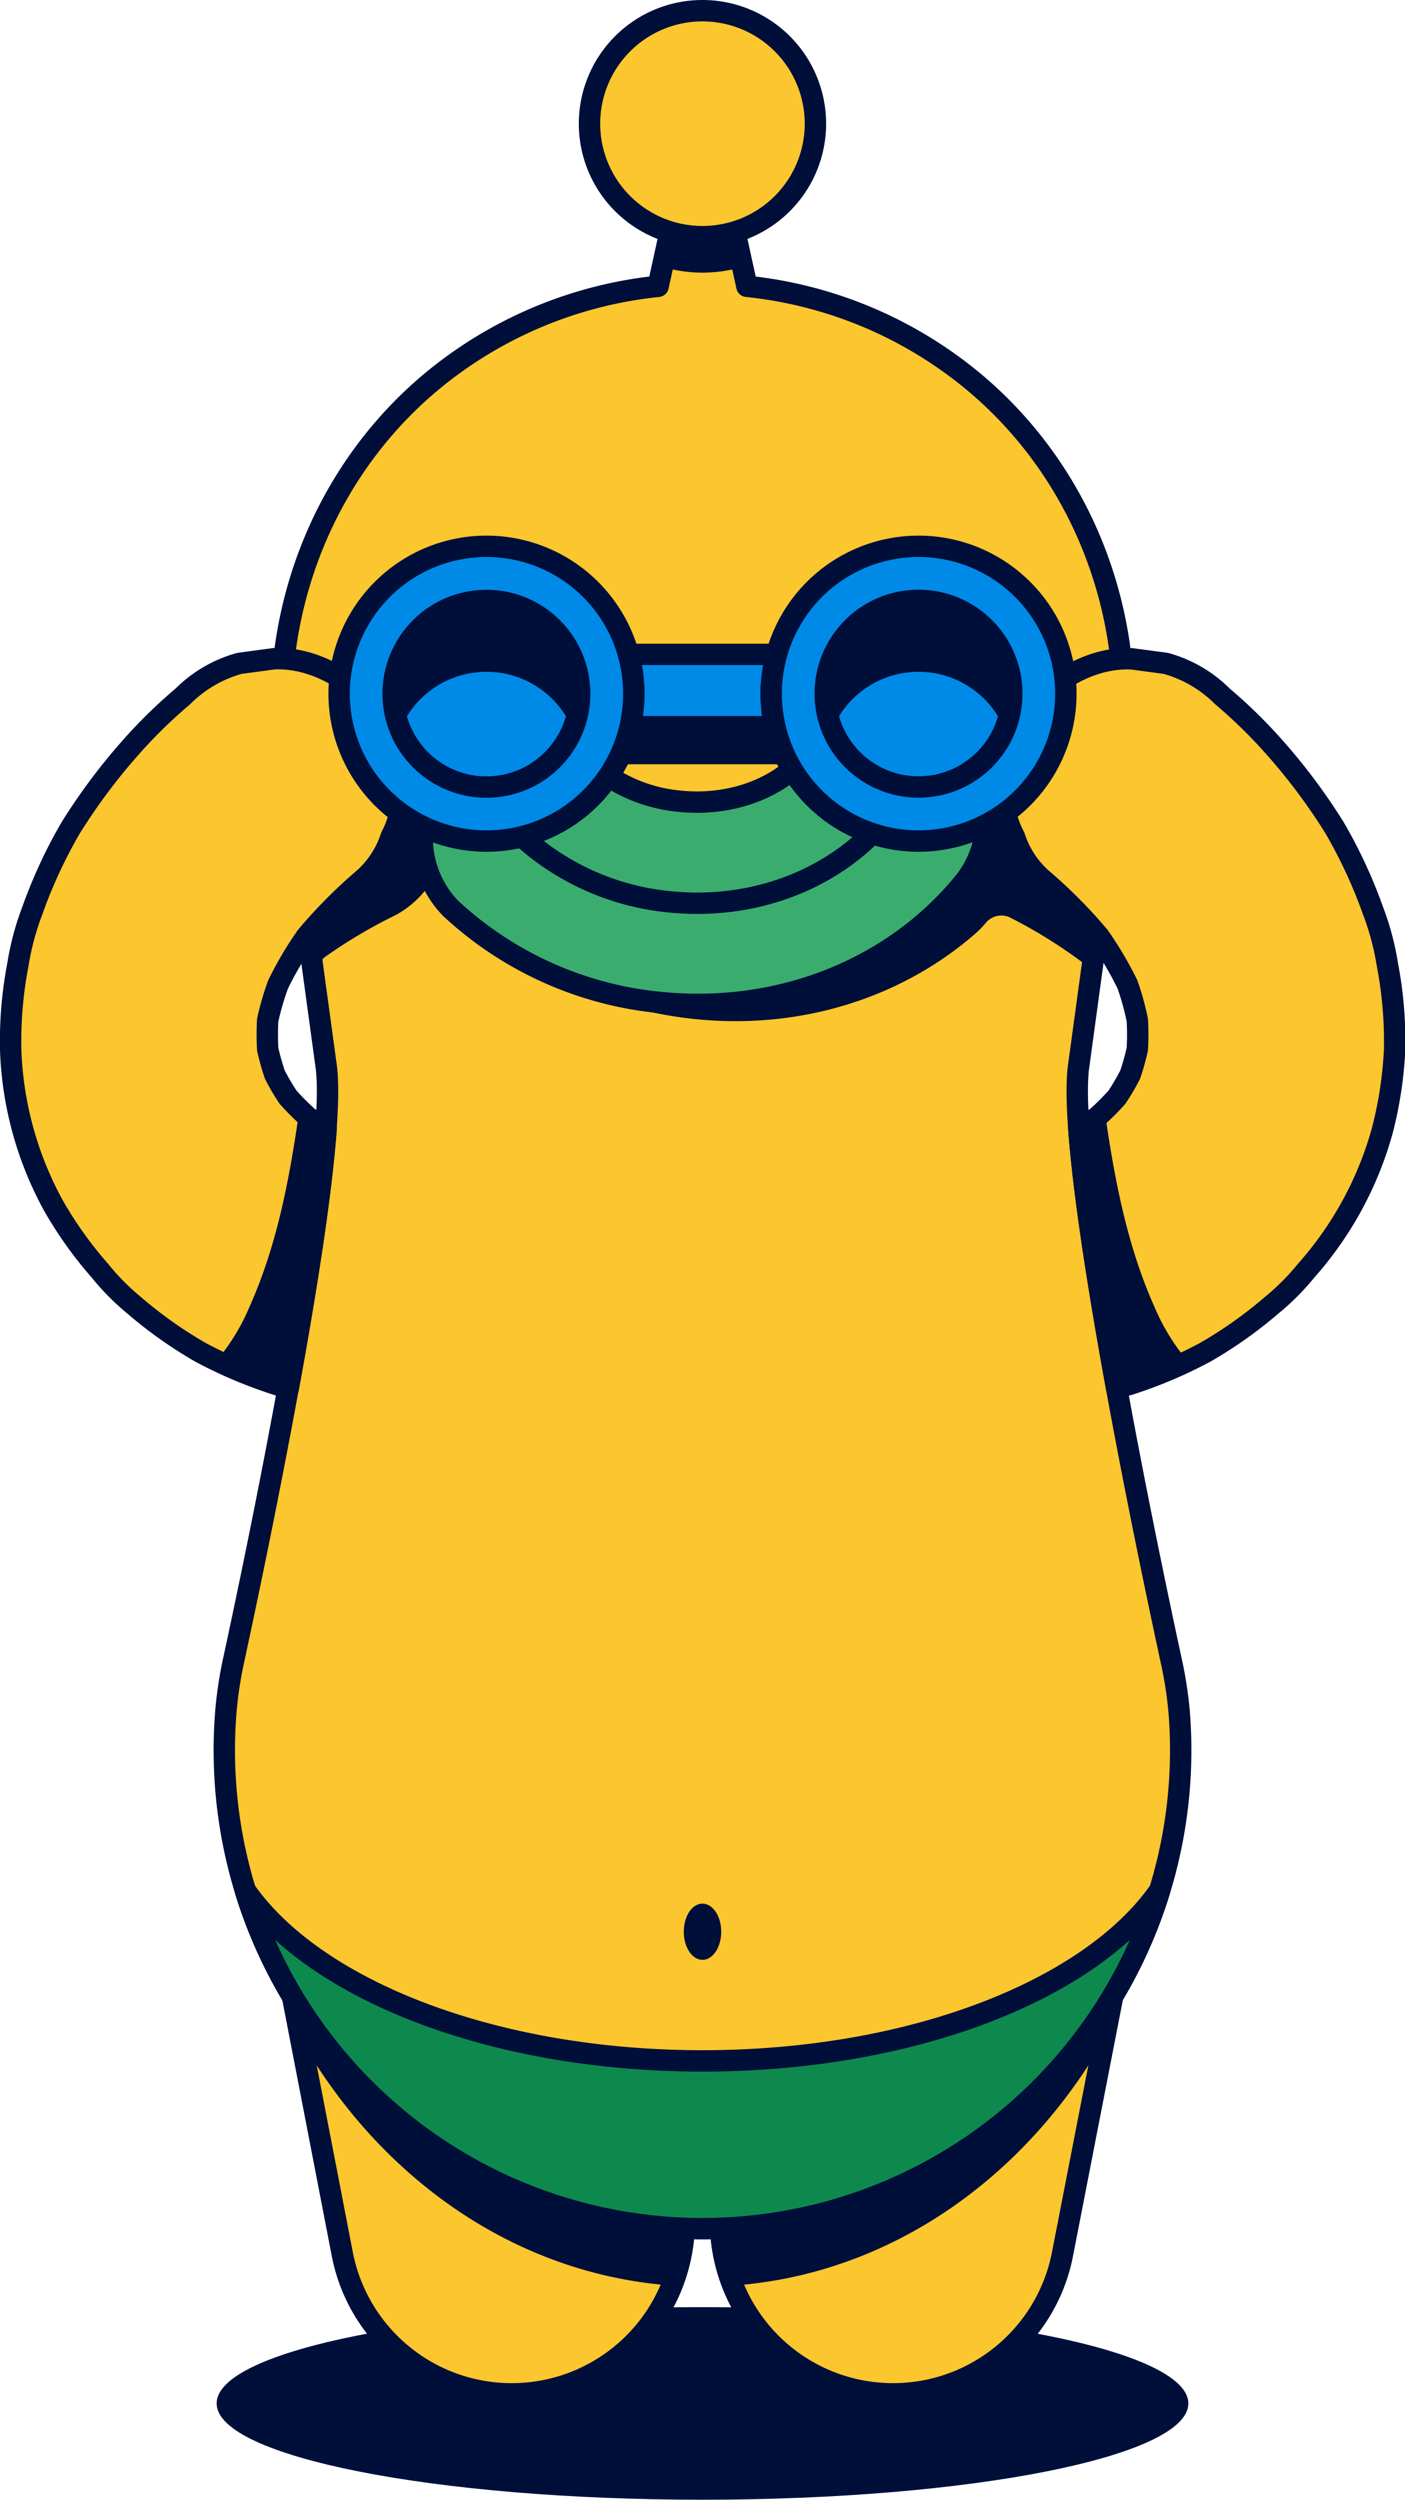 <svg xmlns="http://www.w3.org/2000/svg" viewBox="0 0 197.03 350.44">
  <title>Fichier 6</title>
  <g id="Calque_2" data-name="Calque 2">
    <g id="Calque_1-2" data-name="Calque 1">
      <g>
        <path d="M30.38,336.94c0,7.45,30.5,13.5,68.13,13.5s68.14-6.05,68.14-13.5-30.5-13.5-68.14-13.5-68.13,6-68.13,13.5" style="fill: #000f3a"/>
        <path d="M160.08,259.1,149,316a24.2,24.2,0,1,1-47.52-9.21l11-56.88Z" style="fill: #fcc62e"/>
        <path d="M160.08,259.1,149,316a24.2,24.2,0,1,1-47.52-9.21l11-56.88Z" style="fill: none;stroke: #000f3a;stroke-linecap: round;stroke-linejoin: round;stroke-width: 3px"/>
        <path d="M37,259.1,48,316a24.2,24.2,0,1,0,47.52-9.21l-11-56.88Z" style="fill: #fcc62e"/>
        <path d="M37,259.1,48,316a24.2,24.2,0,1,0,47.52-9.21l-11-56.88Z" style="fill: none;stroke: #000f3a;stroke-linecap: round;stroke-linejoin: round;stroke-width: 3px"/>
        <path d="M154.9,285.81l5.17-26.67c-9.11,9.1-28.73,15.89-52.66,17.26l-5.89,30.36a24.12,24.12,0,0,0,1.32,13.65c22-1.58,40.93-15.11,52.06-34.6" style="fill: #000f3a"/>
        <path d="M42.13,285.8c11.13,19.5,30,33,52.06,34.61a24,24,0,0,0,1.31-13.65L89.61,276.4C65.69,275,46.06,268.24,37,259.13Z" style="fill: #000f3a"/>
        <path d="M165.36,240a56.39,56.39,0,0,0-1.14-7.31c-2.93-13.53-14.61-68.85-13-82.91L157,107.46c3-21.69-5.86-43.56-23.6-56.38a59.19,59.19,0,0,0-28.66-10.94l-3.29-15H95.58l-3.29,15A59.19,59.19,0,0,0,63.63,51.08C45.89,63.9,37.06,85.77,40,107.46l5.78,42.31c1.61,14.06-10.07,69.38-13,82.91A56.39,56.39,0,0,0,31.67,240a67.06,67.06,0,1,0,133.69,0" style="fill: #fcc62e"/>
        <path d="M165.36,240a56.39,56.39,0,0,0-1.14-7.31c-2.93-13.53-14.61-68.85-13-82.91L157,107.46c3-21.69-5.86-43.56-23.6-56.38a59.19,59.19,0,0,0-28.66-10.94l-3.29-15H95.58l-3.29,15A59.19,59.19,0,0,0,63.63,51.08C45.89,63.9,37.06,85.77,40,107.46l5.78,42.31c1.61,14.06-10.07,69.38-13,82.91A56.39,56.39,0,0,0,31.67,240a67.06,67.06,0,1,0,133.69,0Z" style="fill: none;stroke: #000f3a;stroke-linecap: round;stroke-linejoin: round;stroke-width: 3px"/>
        <path d="M98.51,38.22a20.11,20.11,0,0,0,5.63-.81l-2.69-12.29H95.58L92.89,37.41a20.09,20.09,0,0,0,5.62.81" style="fill: #000f3a"/>
        <path d="M114.35,17.34A15.84,15.84,0,1,1,98.51,1.5a15.84,15.84,0,0,1,15.84,15.84" style="fill: #fcc62e"/>
        <path d="M114.35,17.34A15.84,15.84,0,1,1,98.51,1.5,15.84,15.84,0,0,1,114.35,17.34Z" style="fill: none;stroke: #000f3a;stroke-linecap: round;stroke-linejoin: round;stroke-width: 3px"/>
        <path d="M133.14,103.87a14.17,14.17,0,0,0-20,1.94c-3.86,4.71-10.64,7.21-17.67,6.53a21.77,21.77,0,0,1-12.87-5.63A14.18,14.18,0,0,0,63.15,127.3a50.21,50.21,0,0,0,29.64,13.26c16.55,1.6,32.36-4.66,42.29-16.74a14.17,14.17,0,0,0-1.94-19.95" style="fill: #3aad6e"/>
        <path d="M133.14,103.87a14.17,14.17,0,0,0-20,1.94c-3.86,4.71-10.64,7.21-17.67,6.53a21.77,21.77,0,0,1-12.87-5.63A14.18,14.18,0,0,0,63.15,127.3a50.21,50.21,0,0,0,29.64,13.26c16.55,1.6,32.36-4.66,42.29-16.74A14.17,14.17,0,0,0,133.14,103.87Z" style="fill: none;stroke: #000f3a;stroke-linecap: round;stroke-linejoin: round;stroke-width: 3px"/>
        <path d="M124.13,114.81c-6.62,8.06-17.82,12.81-30,11.64A35.91,35.91,0,0,1,72.89,117" style="fill: none;stroke: #000f3a;stroke-linecap: round;stroke-linejoin: round;stroke-width: 3px"/>
        <path d="M40.44,194.58c2.43-13.31,4.62-27,5.3-36.4-.85-.48-1.68-1-2.49-1.51a35.08,35.08,0,0,1-2.86-2.86,32.2,32.2,0,0,1-1.85-3.16,33.63,33.63,0,0,1-1-3.57,36.83,36.83,0,0,1,0-4.07A39,39,0,0,1,39,138a49.42,49.42,0,0,1,4-6.76,69.62,69.62,0,0,1,8.13-8.16,13.39,13.39,0,0,0,3.72-5.79,13.49,13.49,0,0,0,1.55-6.94,13.43,13.43,0,0,0-1.55-6.93,13.36,13.36,0,0,0-3.72-5.8c-3.43-3.15-7.93-5.48-12.73-5.27L33.58,93a18,18,0,0,0-7.94,4.63,70.26,70.26,0,0,0-7.58,7.46,83.39,83.39,0,0,0-8.17,11A69.5,69.5,0,0,0,4.5,127.75a37.72,37.72,0,0,0-2,7.54,56.77,56.77,0,0,0-1,11.92,48.84,48.84,0,0,0,6,21.81A55.56,55.56,0,0,0,14,178.13,34,34,0,0,0,18.82,183a60.75,60.75,0,0,0,9.29,6.58,64.14,64.14,0,0,0,10.78,4.55c.52.16,1,.31,1.55.44" style="fill: #fcc62e"/>
        <path d="M40.44,194.58c2.43-13.31,4.62-27,5.3-36.4-.85-.48-1.68-1-2.49-1.51a35.08,35.08,0,0,1-2.86-2.86,32.2,32.2,0,0,1-1.85-3.16,33.63,33.63,0,0,1-1-3.57,36.83,36.83,0,0,1,0-4.07A39,39,0,0,1,39,138a49.42,49.42,0,0,1,4-6.76,69.62,69.62,0,0,1,8.13-8.16,13.39,13.39,0,0,0,3.72-5.79,13.49,13.49,0,0,0,1.55-6.94,13.43,13.43,0,0,0-1.55-6.93,13.36,13.36,0,0,0-3.72-5.8c-3.43-3.15-7.93-5.48-12.73-5.27L33.58,93a18,18,0,0,0-7.94,4.63,70.26,70.26,0,0,0-7.58,7.46,83.39,83.39,0,0,0-8.17,11A69.5,69.5,0,0,0,4.5,127.75a37.72,37.72,0,0,0-2,7.54,56.77,56.77,0,0,0-1,11.92,48.84,48.84,0,0,0,6,21.81A55.56,55.56,0,0,0,14,178.13,34,34,0,0,0,18.82,183a60.75,60.75,0,0,0,9.29,6.58,64.14,64.14,0,0,0,10.78,4.55C39.41,194.3,39.92,194.45,40.44,194.58Z" style="fill: none;stroke: #000f3a;stroke-linecap: round;stroke-linejoin: round;stroke-width: 3px"/>
        <path d="M108.69,101.87a20.64,20.64,0,0,1-.54-4.62,20.43,20.43,0,0,1,.77-5.51H88.11a20.43,20.43,0,0,1,.77,5.51,20.64,20.64,0,0,1-.54,4.62Z" style="fill: #008ae8"/>
        <path d="M108.69,101.87a20.64,20.64,0,0,1-.54-4.62,20.43,20.43,0,0,1,.77-5.51H88.11a20.43,20.43,0,0,1,.77,5.51,20.64,20.64,0,0,1-.54,4.62Z" style="fill: none;stroke: #000f3a;stroke-linecap: round;stroke-linejoin: round;stroke-width: 3px"/>
        <path d="M88.88,97.25A20.66,20.66,0,1,1,68.22,76.59,20.66,20.66,0,0,1,88.88,97.25" style="fill: #008ae8"/>
        <path d="M88.88,97.25A20.66,20.66,0,1,1,68.22,76.59,20.66,20.66,0,0,1,88.88,97.25Z" style="fill: none;stroke: #000f3a;stroke-linecap: round;stroke-linejoin: round;stroke-width: 3px"/>
        <path d="M81.3,97.25A13.08,13.08,0,1,1,68.22,84.17,13.08,13.08,0,0,1,81.3,97.25" style="fill: #008ae8"/>
        <circle cx="68.22" cy="97.25" r="13.08" transform="translate(-9.25 7.2) rotate(-5.65)" style="fill: none;stroke: #000f3a;stroke-linecap: round;stroke-linejoin: round;stroke-width: 3px"/>
        <path d="M68.22,94.18a13.06,13.06,0,0,1,12.08,8.08,13.08,13.08,0,1,0-24.17,0,13.08,13.08,0,0,1,12.09-8.08" style="fill: #000f3a"/>
        <path d="M156.59,194.58c-2.43-13.31-4.62-27-5.3-36.4.84-.48,1.68-1,2.48-1.51a33.68,33.68,0,0,0,2.87-2.86,32.2,32.2,0,0,0,1.85-3.16,33.63,33.63,0,0,0,1-3.57,34.53,34.53,0,0,0,0-4.07,37.36,37.36,0,0,0-1.38-5,49.42,49.42,0,0,0-4-6.76,69.62,69.62,0,0,0-8.13-8.16,13.39,13.39,0,0,1-3.72-5.79,13.59,13.59,0,0,1-1.56-6.94,13.53,13.53,0,0,1,1.56-6.93,13.36,13.36,0,0,1,3.72-5.8c3.43-3.15,7.93-5.48,12.72-5.27l4.79.64a18,18,0,0,1,7.94,4.63,70.26,70.26,0,0,1,7.58,7.46,83.39,83.39,0,0,1,8.17,11,69.5,69.5,0,0,1,5.39,11.65,37.72,37.72,0,0,1,2,7.54,56.77,56.77,0,0,1,1,11.92,55.64,55.64,0,0,1-1.75,11.4,49.35,49.35,0,0,1-10.64,19.52,34,34,0,0,1-4.87,4.88,60.35,60.35,0,0,1-9.3,6.58,63.69,63.69,0,0,1-10.77,4.55c-.52.16-1,.31-1.55.44" style="fill: #fcc62e"/>
        <path d="M156.59,194.58c-2.43-13.31-4.62-27-5.3-36.4.84-.48,1.68-1,2.48-1.51a33.68,33.68,0,0,0,2.87-2.86,32.2,32.2,0,0,0,1.85-3.16,33.63,33.63,0,0,0,1-3.57,34.53,34.53,0,0,0,0-4.07,37.36,37.36,0,0,0-1.38-5,49.42,49.42,0,0,0-4-6.76,69.62,69.62,0,0,0-8.13-8.16,13.39,13.39,0,0,1-3.72-5.79,13.59,13.59,0,0,1-1.56-6.94,13.53,13.53,0,0,1,1.56-6.93,13.36,13.36,0,0,1,3.72-5.8c3.43-3.15,7.93-5.48,12.72-5.27l4.79.64a18,18,0,0,1,7.94,4.63,70.26,70.26,0,0,1,7.58,7.46,83.39,83.39,0,0,1,8.17,11,69.5,69.5,0,0,1,5.39,11.65,37.72,37.72,0,0,1,2,7.54,56.77,56.77,0,0,1,1,11.92,55.64,55.64,0,0,1-1.75,11.4,49.35,49.35,0,0,1-10.64,19.52,34,34,0,0,1-4.87,4.88,60.35,60.35,0,0,1-9.3,6.58,63.69,63.69,0,0,1-10.77,4.55C157.62,194.3,157.11,194.45,156.59,194.58Z" style="fill: none;stroke: #000f3a;stroke-linecap: round;stroke-linejoin: round;stroke-width: 3px"/>
        <path d="M149.47,97.25a20.66,20.66,0,1,1-20.66-20.66,20.66,20.66,0,0,1,20.66,20.66" style="fill: #008ae8"/>
        <path d="M149.47,97.25a20.66,20.66,0,1,1-20.66-20.66A20.66,20.66,0,0,1,149.47,97.25Z" style="fill: none;stroke: #000f3a;stroke-linecap: round;stroke-linejoin: round;stroke-width: 3px"/>
        <path d="M141.89,97.25a13.08,13.08,0,1,1-13.08-13.08,13.08,13.08,0,0,1,13.08,13.08" style="fill: #008ae8"/>
        <path d="M141.89,97.25a13.08,13.08,0,1,1-13.08-13.08A13.08,13.08,0,0,1,141.89,97.25Z" style="fill: none;stroke: #000f3a;stroke-linecap: round;stroke-linejoin: round;stroke-width: 3px"/>
        <path d="M128.81,94.18a13.06,13.06,0,0,1,12.08,8.08,13.08,13.08,0,1,0-24.17,0,13.08,13.08,0,0,1,12.09-8.08" style="fill: #000f3a"/>
        <path d="M47.69,95l-.19,0,.18.12s0-.07,0-.1" style="fill: #000f3a"/>
        <path d="M58.8,115.63a21.27,21.27,0,0,1-2.74-1.7,13.19,13.19,0,0,1-1.25,3.39,13.36,13.36,0,0,1-3.72,5.8A70,70,0,0,0,43.24,131l.64,4.69c.55-.52,1.1-1,1.67-1.51a70.06,70.06,0,0,1,9.91-5.88,13.57,13.57,0,0,0,4.95-4.56,14.16,14.16,0,0,1-1.61-8.07" style="fill: #000f3a"/>
        <path d="M145.94,123.12a13.5,13.5,0,0,1-3.73-5.79,14.5,14.5,0,0,1-1.18-3.15l-.06-.25c-.39.28-.79.55-1.21.81l-.1.08c-.45.28-.91.54-1.39.78a14.72,14.72,0,0,1-.2,1.74l0,.15c0,.24-.1.48-.15.72a2.29,2.29,0,0,0-.07.28c-.06.21-.12.43-.19.64l-.12.35c-.07.2-.14.39-.22.59s-.11.27-.17.41-.15.35-.23.52-.3.58-.46.87c-.07.13-.16.25-.24.38a13.59,13.59,0,0,1-1.11,1.57c-9.93,12.08-25.74,18.34-42.29,16.74a51.28,51.28,0,0,1-19.15-5.75,56.37,56.37,0,0,0,14.66,6.35c17.42,4.74,35.48.93,48.33-10.17a15.19,15.19,0,0,0,1.64-1.67,2.81,2.81,0,0,1,3.56-.58l0,0a69.09,69.09,0,0,1,9.79,6.07c.49.43,1,.88,1.44,1.33l.71-5.2a70,70,0,0,0-7.85-7.84" style="fill: #000f3a"/>
        <path d="M88.62,100.44h0l0,.17c0-.06,0-.12,0-.17" style="fill: #000f3a"/>
        <path d="M88.34,101.87h0a20.24,20.24,0,0,1-2,5.27h24.31a20.24,20.24,0,0,1-2-5.27Z" style="fill: #000f3a"/>
        <path d="M101.14,270.81c0,2.18-1.17,3.94-2.63,3.94s-2.62-1.76-2.62-3.94,1.17-3.94,2.62-3.94,2.63,1.76,2.63,3.94" style="fill: #000f3a"/>
        <path d="M30.33,190.71a63.69,63.69,0,0,0,8.56,3.43c.52.16,1,.31,1.55.45,2.43-13.32,4.62-27.05,5.3-36.41-.85-.48-1.68-1-2.49-1.51-.43-.38-.84-.78-1.25-1.19-1.35,9.5-3.1,19-7,27.69a29.35,29.35,0,0,1-3.59,6.28c-.35.44-.73.85-1.11,1.26" style="fill: #000f3a"/>
        <path d="M166.56,190.71a64.35,64.35,0,0,1-8.57,3.43c-.52.16-1,.31-1.55.45-2.43-13.32-4.62-27.05-5.3-36.41.85-.48,1.68-1,2.49-1.51.43-.38.84-.78,1.25-1.19,1.35,9.5,3.11,19,7,27.69a29.35,29.35,0,0,0,3.59,6.28c.35.44.73.85,1.12,1.26" style="fill: #000f3a"/>
        <path d="M98.51,288.92c-29.33,0-54.34-9.93-64.1-23.88a67.05,67.05,0,0,0,128.21,0c-9.76,13.95-34.77,23.88-64.11,23.88" style="fill: #0e894e"/>
        <path d="M98.51,288.92c-29.33,0-54.34-9.93-64.1-23.88a67.05,67.05,0,0,0,128.21,0C152.86,279,127.85,288.92,98.51,288.92Z" style="fill: none;stroke: #000f3a;stroke-linecap: round;stroke-linejoin: round;stroke-width: 3px"/>
      </g>
    </g>
  </g>
</svg>
